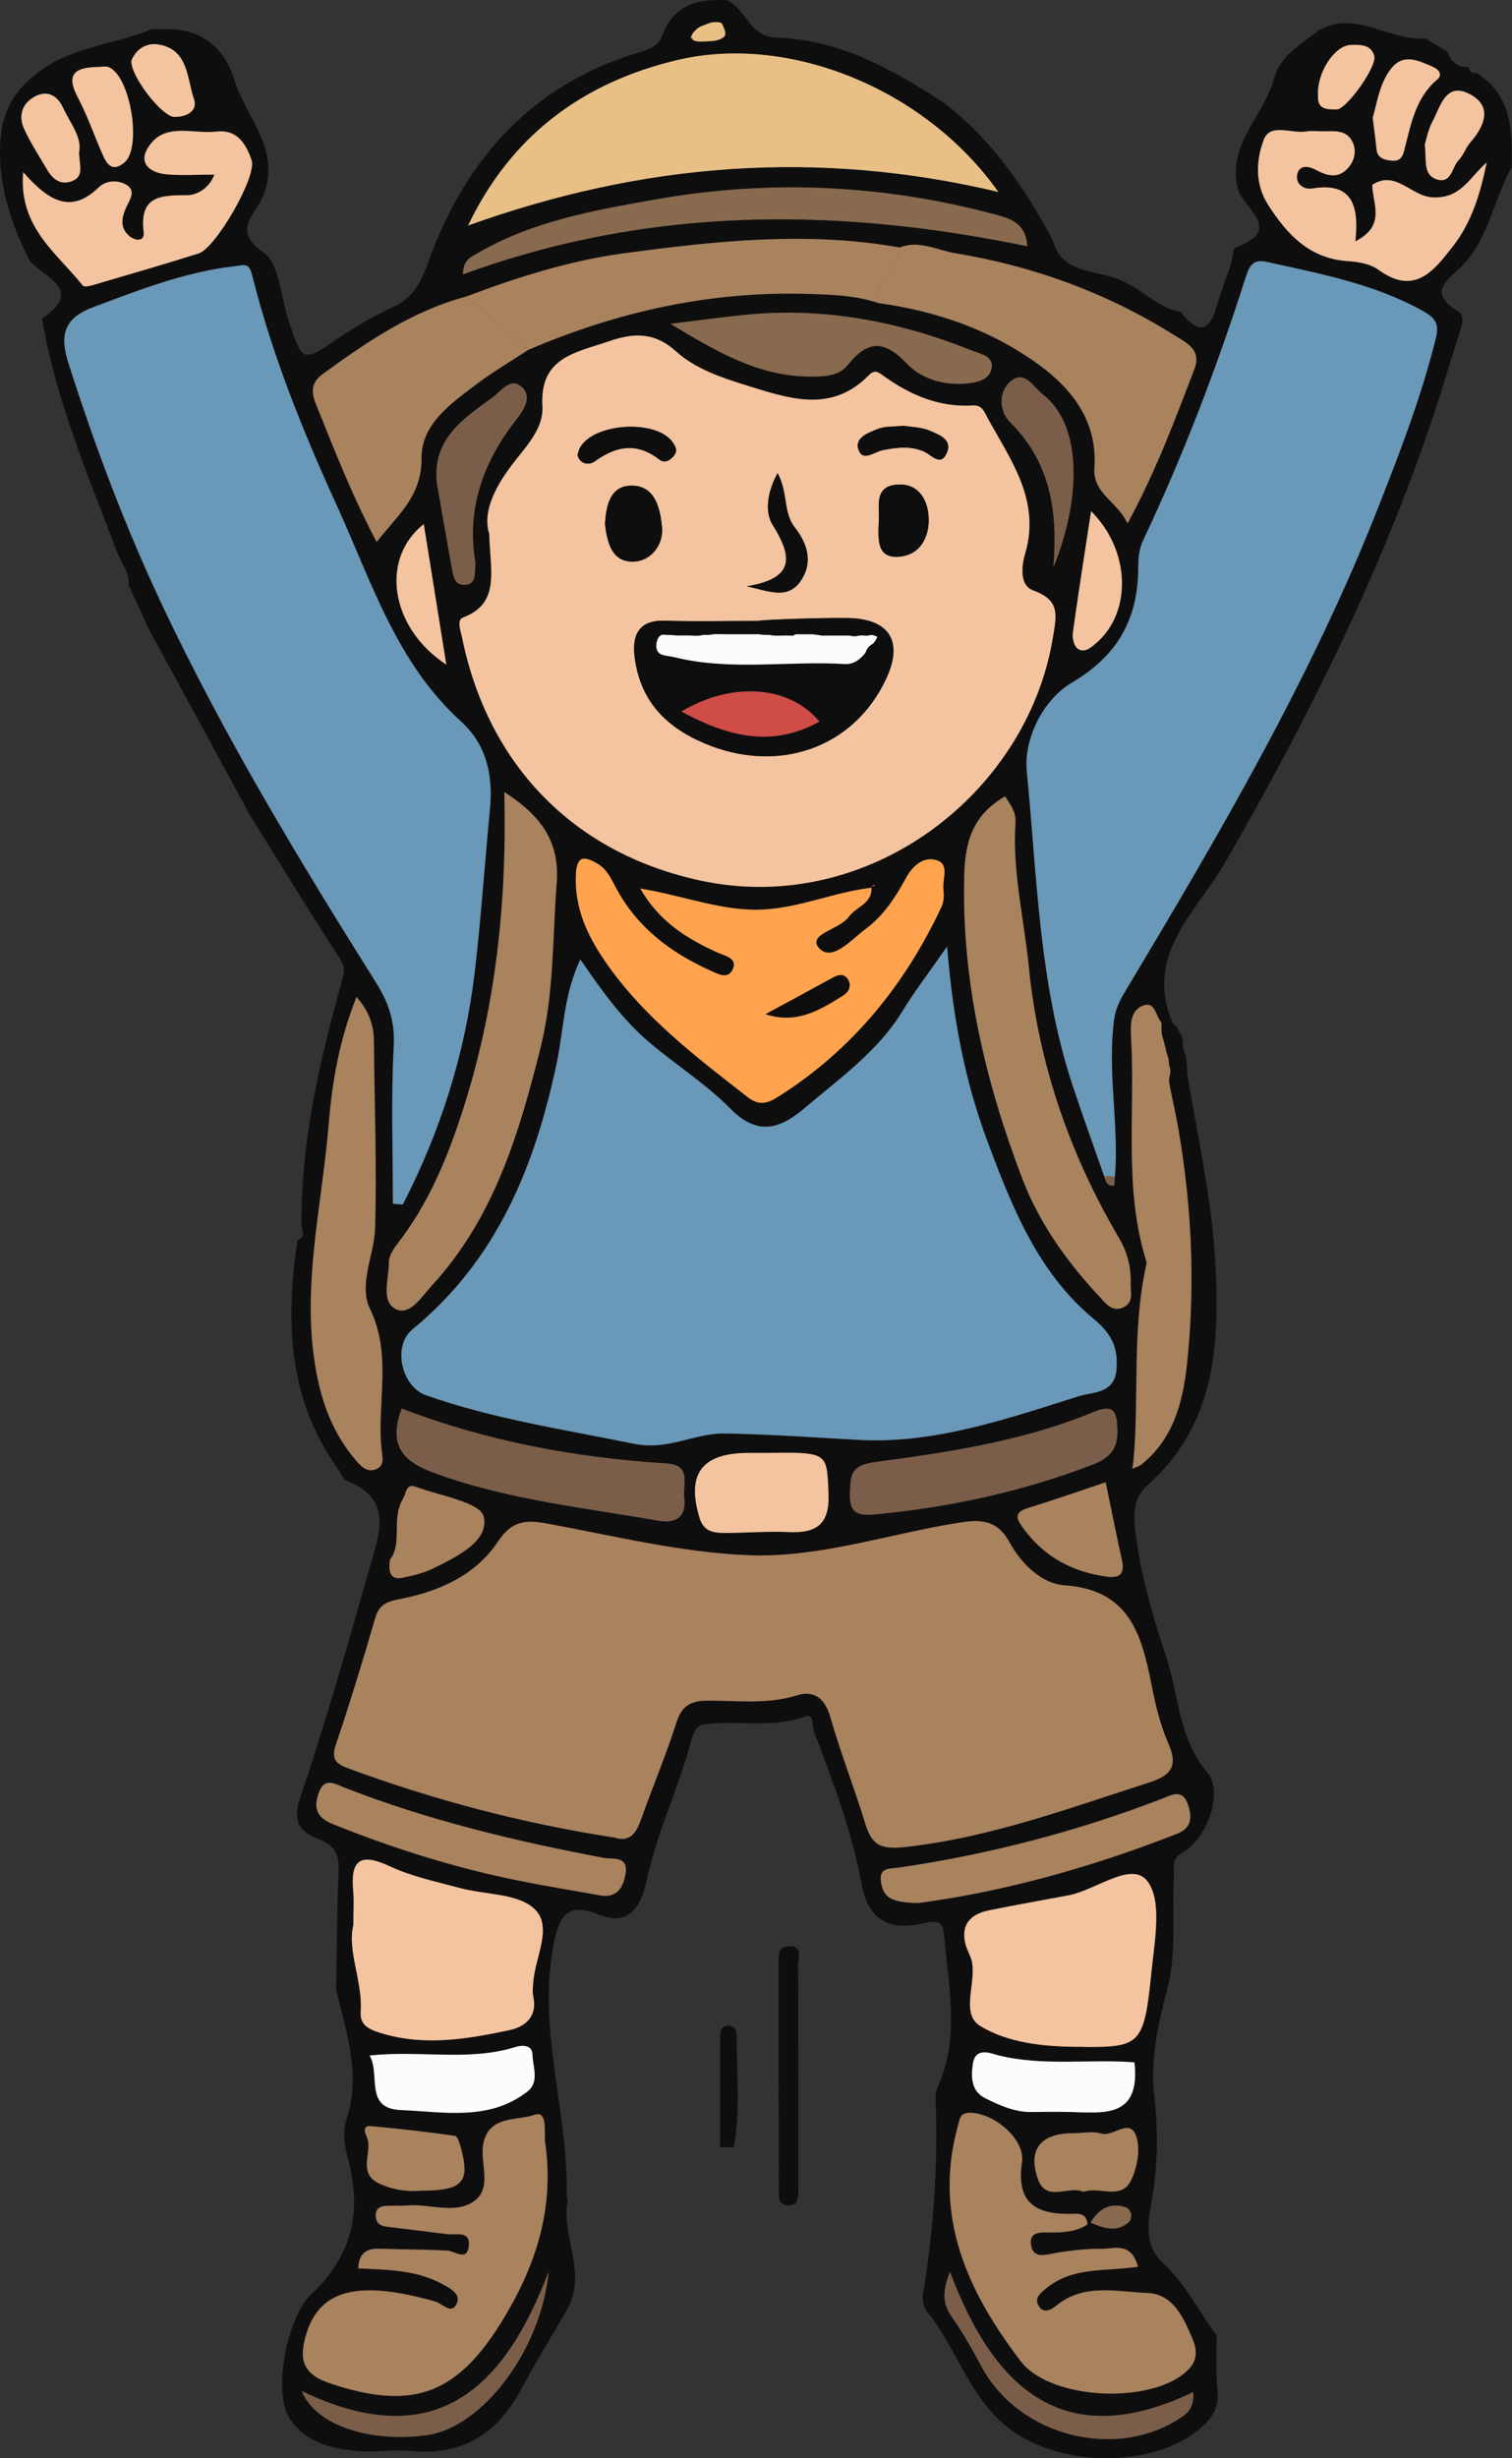 <?xml version="1.0" encoding="UTF-8"?>
<svg id="Layer_2" data-name="Layer 2" xmlns="http://www.w3.org/2000/svg" viewBox="0 0 209.97 341.25">
  <rect x="0" y="0" width="209.97" height="341.25" fill="#333333" stroke="none"/>
  <defs>
    <style>
      .cls-1 {
        fill: #e8c086;
      }

      .cls-2 {
        fill: #fcfcfc;
      }

      .cls-3 {
        fill: #ffa34e;
      }

      .cls-4 {
        fill: #f3c49f;
      }

      .cls-5 {
        fill: #6998b8;
      }

      .cls-6 {
        fill: #cf4c47;
      }

      .cls-7 {
        fill: #a9825e;
      }

      .cls-8 {
        fill: #0f0e0e;
      }

      .cls-9 {
        fill: #886a4e;
      }

      .cls-10 {
        fill: #7b5e49;
      }
    </style>
  </defs>
  <g id="Layer_1-2" data-name="Layer 1">
    <g>
      <rect class="cls-2" x="89.77" y="87.86" width="33" height="5"/>
      <path class="cls-8" d="m20.35,86.6c-.83-1.79-1.66-3.58-2.49-5.37.16-1.74-1-3.01-1.56-4.5-4.05-10.65-8.54-21.16-10.46-32.49,5.95-4.1.23-5.69-1.74-8.08C1.51,31.03-.26,25.73.03,19.87c.21-4.35,1.84-7.35,5.62-10.08,4.77-3.44,10.38-3.61,15.41-5.74.67,0,1.33,0,2,0,4.97-.06,8.07,2.5,9.49,7.08,1.68,5.39,6.84,9.94,3.78,16.51-1.06,2.29-4.08,4.43.28,7.44,2.21,1.53,2.35,6.07,3.41,9.25,2.01,6.07,1.96,6,6.86,2.69,2.42-1.63,4.97-3.13,7.62-4.35,2.73-1.25,3.86-3.2,4.87-6.03,5.14-14.4,14.38-24.91,29.5-29.41,1.29-.38,2.6-.9,3.06-2.2C93.52.6,96.96-.22,101.04.05c2.54,1.31,3.18,5.06,6.67,5.16,8.84.26,16.18,4.38,23.32,9.03,6.64,5.06,11.22,11.75,15.11,19,1.36,5.21,6.51,4.03,9.88,5.85,2.75,1.18,4.8,3.68,7.91,4.19,2.05,2.55,3.82,3.47,5-.68.57-2.01,1.36-3.96,2.01-5.95.26-.78.23-2.13.67-2.29,6.74-2.52,1.05-5.4.3-8.11-1.55-6.04,3.4-9.96,4.91-15,.78-3.47,3.75-4.98,6.19-6.96,5.22-3.07,9.91,1.48,14.95,1.05,1.02.62,2.04,1.24,3.05,1.86l.03.03c.44,1.43,1.41,2.13,2.9,2.1l-.03-.03c.15.54.38.98,1.07.78,5.04,3.11,5.02,8.12,4.95,13.15-2.49,4.37-3.14,9.66-6.7,13.48-1.89,2.03-5.34,3.74-.7,6.54.82.5.55,1.74.22,2.74-1.28,3.95-2.43,7.95-3.75,11.88-7.27,21.73-17.46,42.08-28.88,61.9-3.89,6.75-11.25,12.66-7.33,22.12.04.1-.44.41-.68.62-1.79-.26-1.19-3.69-3.34-2.91-1.98.71-1.8,2.99-1.7,4.77.55,10.22-1.03,20.6,2.07,30.65.05.16.08.34.05.49-2.03,8.99-1,18.17-1.79,27.24-.06.39-.12.78-.17,1.17.35-.14.7-.29,1.05-.43,4.6-3.52,5.96-8.74,6.53-13.98.34-3.12.54-6.26.61-9.39.1-4.19-.04-8.38-.39-12.56s-.93-8.35-1.7-12.47c-.19-1.04-.4-2.07-.62-3.1s-.53-1.99-.57-3c-.02-.61.22-1.18.19-1.78-.02-.46-.16-.88-.36-1.29-.21-.45-.34-.92-.55-1.37-.06-.13-.1-.26-.16-.38-.06-.13-.19-.26-.24-.39-.09-.22-.02-.54-.02-.78,0-.86.73-.98,1.21-1.54.25.18.39.24.6.5.15.19.37.33.53.51.17.2.25.44.38.66.23.39.46.83.52,1.29s-.05.93.15,1.37c.57,1.23.36,2.61.58,3.92,1.44,8.5,3.33,16.99,3.8,25.56.61,11.15.1,22.37-9.23,30.75-1.69,1.52-2.19,2.96-1.94,5.78.6,6.56,2.57,12.72,4.51,18.77,1.65,5.14,1.61,10.88,5.54,15.49,2.33,2.73-.08,9.28-3.41,11.11-1.7.93-1.13,2.14-1.21,3.36-.32,5.24.44,10.48-.96,15.75-1.24,4.67-2.35,9.74-1.8,14.43.52,4.46.54,8.59-.05,13.02-.44,3.35-1.89,7.52,1.25,10.41,3.18,2.93,4.98,6.73,7.48,10.08.03,2.5-.13,5.01.13,7.48.31,2.92-1.25,4.68-3.31,6.14-6.68,4.75-18.16,4.47-24.97-.21-6.08-4.19-7.73-11.45-12.12-16.79-.45-.55-.62-1.57-.5-2.3,1.35-8.27,2-16.59,1.81-24.97-.03-1.32-.24-2.8.27-3.93,3.07-6.87,1.44-13.88.87-20.86-.18-2.21-.95-2.2-3.16-1.71-4.19.93-7.35-.23-8.32-5.52-1.33-7.25-3.97-14.21-6.6-21.12-.32-.83.05-2.6-1.26-2.13-4.68,1.7-9.5.45-14.18,1.13-.99.14-1.36,1.21-1.63,2.24-1.72,6.52-4.7,12.62-6.15,19.26-.65,2.96-2.04,6.79-6.7,4.87-4.53-1.87-5.55.44-6.29,4.35-2.21,11.79,2.15,23.16,1.85,34.8,0,.16.17.33.14.47-.93,5.09,2.83,10.22-.12,15.29-2.13,3.67-4.36,7.29-6.35,11.03-3.3,6.19-8.19,9.23-15.33,8.53-2.3-.23-4.66.17-6.98.03-3.86-.23-7.72-1.23-9.85-4.58-2.36-3.71-.33-14.08,3.05-17.23,5.63-5.26,7.06-11.46,5.07-18.76-.47-1.71-.77-3.78-.24-5.38,2.13-6.31,0-12.16-1.4-18.13.1-5.48.1-10.97.34-16.45.1-2.25-.45-3.55-2.71-4.42-2.41-.92-3.8-2.23-2.66-5.63,3.57-10.64,6.67-21.45,9.74-32.26,1.26-4.45,3.29-9.41-3.28-11.88-.5-.19-.73-1.04-1.12-1.57-7.03-9.71-7.36-20.61-5.67-31.87,1.04-.32.78-1.05.56-1.77-.16-11.6,2.46-22.77,5.5-33.84.37-1.35.7-2.13-.19-3.49-4.26-6.51-8.3-13.17-12.42-19.78-4.83-8.87-9.65-17.75-14.48-26.62Zm91.86-45.79c3.29.1,6.58.2,9.75,1.26,8.13,1.12,15.72,3.75,22.37,8.61,4.74,3.47,8.07,7.99,7.65,14.21-.25,3.73,3.21,4.67,4.59,7.79,3.94-7.22,6.58-14.36,9.3-21.46,1.02-2.67-1.08-3.61-2.68-4.61-9.37-5.9-19.6-9.65-30.48-11.44-2.52-.41-5.04-1.88-7.75-.81-12.9-2.31-25.76-.9-38.53.83-7.41,1.01-14.62,3.3-21.66,5.96-7.5,2-13.77,6.26-19.93,10.74-1.65,1.2-1.69,2.47-.95,4.28,2.54,6.29,4.98,12.61,8.4,19.06,2.87-3.7,6.27-6.28,6.23-11.67-.04-4.75,4.21-7.65,7.81-10.36,2.24-1.68,4.66-3.1,7.01-4.63,12.41-5.32,25.31-8.19,38.87-7.78Zm-6.19,85.46c-5.71.31-10.95-1.91-17.12-2.91,2.68,4.65,6.5,6.95,10.67,8.86,1,.46,2.72.74,2.25,2.14-.6,1.78-2.2.83-3.31.33-5.41-2.46-10-5.91-12.9-11.27-.71-1.31-1.28-2.71-2.66-3.52-1.93-1.14-2.89-1.07-3,1.63-.17,4.61,1.65,8.43,4.13,12.03,5.28,7.65,12.58,13.19,19.81,18.81,1.77,1.37,3.07.59,4.49-.32,10.09-6.46,17.3-15.4,22.35-26.16.33-.71.35-1.65.26-2.45-.17-1.37.85-3.39-.84-3.98-1.93-.66-3.44.77-4.38,2.48-1.45,2.66-3.11,5.2-5.53,6.99-2,1.48-4.78,4.76-6.57,2.63-1.58-1.88,2.93-2.52,4.2-4.3.99-1.39,3.28-1.79,3.12-4.08.18-.1.36-.19.54-.29-.1-.01-.23-.06-.28-.02-.1.09-.15.24-.22.36-5.09.58-9.84,2.75-15.02,3.03Zm48.67,15.34c.24-1.81.97-3.02,1.74-4.3,12.98-21.64,25.72-43.4,34.99-66.97,3.01-7.66,5.97-15.33,7.95-23.36.53-2.16-.19-2.9-1.86-3.83-6.77-3.77-14.27-5.14-21.69-6.8-2.07-.46-2.46.95-2.95,2.48-3.96,12.36-8.59,24.46-14.14,36.19-.61,1.28-.67,2.52-.68,3.86-.04,7.04-2.83,12.14-9.2,15.89-4.15,2.45-6.7,7.97-6.28,12.26,1.44,14.6,1.68,29.45,6.34,43.59,1.4,4.24,2.93,8.43,4.4,12.64.19.72.42,1.44,1.35,1.35.09,0,.1-.8.15-1.23.59-7.25-1.08-14.47-.12-21.77Zm-29.34-1.27c-3.43,5.64-8.72,9.35-13.6,13.5-3.44,2.92-6.55,3.94-10.34.09-3.36-3.41-7.5-6.03-11.18-9.14-3.71-3.13-6.55-7.04-9.64-11.57-2.32,4.82-2.31,9.75-3.28,14.35-3.03,14.39-8.3,27.37-20.05,37.01-2.79,2.29-1.54,7.93,1.9,9.14,9.37,3.3,19.15,4.75,28.84,6.73,4.82.98,8.36-1.48,12.57-1.42,6.27.09,12.53.56,18.77.89,10.47.56,20.53-2.94,30.47-6.07,1.91-.6,4.89-.32,5.21-3.6.29-3-.58-5-3.13-7.11-7.8-6.45-11.41-15.64-14.83-24.82-3.1-8.32-4.74-17-5.55-26.9-2.48,3.58-4.47,6.16-6.16,8.92Zm-61.07-54.59c-.9.34-.31,1.86-.12,2.79,3.62,17.72,15.58,30.02,33.26,33.75,23.09,4.88,45.11-11.95,48.76-33.63.58-3.45,1.03-5.3-2.75-6.7-1.86-.69-1.59-3.35-1.1-5,2.33-7.85-2.39-13.55-5.63-19.74-.36-.7-.91-.96-1.58-.92-4.69.3-8.7-1.42-12.4-4.08-.66-.47-1.19-1.01-2.06-.13-5.24,5.33-11.06,3.27-16.99,1.43-3.54-1.09-7.1-2.3-9.78-4.71-3.06-2.75-5.9-2.61-9.4-1.4-4.57,1.58-9.59,2.19-9.17,9.02.17,2.8-1.91,5.19-3.63,7.33-2.85,3.53-4.76,7.22-3.77,10.35.16,5.38,1.53,9.65-3.65,11.63Zm24.68,166.98c1.63-4.54,3.49-9,4.97-13.59.75-2.34,1.97-3.01,4.33-3.02,4.12-.03,8.27.55,12.36-.73,2.46-.76,3.93.41,4.69,3.04,1.42,4.95,3.31,9.77,4.82,14.69.91,2.97,2.03,3.71,5.6,3.31,11.79-1.3,22.73-5.39,33.86-8.96,2.96-.95,4.05-2.22,2.66-5.38-1.13-2.56-1.8-5.37-2.34-8.13-1.38-6.96-3.04-13.23-12.07-13.85-3.23-.22-6.03-3-7.66-5.98-1.72-3.14-3.99-3.19-7.05-2.71-9.74,1.55-19.36,4.9-29.18,4.51-9.42-.37-18.78-2.71-28.12-4.42-2.92-.53-4.81-.29-6.65,2.48-3.1,4.65-8.01,6.89-13.38,7.97-1.73.35-3.09.58-3.68,2.62-1.71,5.91-3.51,11.79-5.48,17.62-.66,1.95-.08,2.66,1.65,3.29,12.04,4.45,24.39,7.7,37.25,9.67,1.96.53,2.82-.7,3.45-2.46Zm-23.05-117.75c.89-7.53,1.39-15.11,2.12-22.66.45-4.67-.46-8.92-4.03-12.16-9-8.16-12.44-19.49-17.26-30.02-4.7-10.29-8.94-20.79-11.7-31.79-.48-1.93-.96-1.56-2.56-1.37-6.87.81-13.16,3.28-19.55,5.68-4.31,1.61-4.6,4.13-3.39,7.91,3.68,11.52,7.93,22.81,13.12,33.75,8.57,18.1,18.92,35.17,29.54,52.09,1.75,2.78,2.65,5.36,2.47,8.77-.39,7.3-.12,14.63-.12,21.95.46.03.92.07,1.38.1,5.23-10.15,8.65-20.9,9.99-32.26ZM138.64,26.65c-10.12-14.31-29.04-21.97-44.51-18.33-13.36,3.14-23.24,10.66-29.13,22.99,24.14-8.68,48.4-10.65,73.64-4.66ZM61.4,317.08c1.17.63,2.75,1.45,1.96,2.87-.76,1.37-1.94-.16-2.97-.45-9.56-2.67-15.78-2.26-17.84,4.48-1.07,3.48-.57,5.6,3.19,6.87,11.93,4.03,18.04,1.37,24.43-9.36,4.52-7.59,6.77-15.33,5.54-24.02-.2-1.43.42-4.52-1.5-3.86-2.39.83-6.23.05-7.07,3.89-.61,2.79,1.48,6.44-1.6,8.29-2.57,1.54-5.87.18-8.84.39-.99.07-2,.02-2.99.06-.93.03-1.59.36-1.52,1.46.06,1.04.72,1.35,1.63,1.45,2.78.33,5.55.67,8.33,1.02,1.2.15,3.15-.51,2.96,1.55-.21,2.34-1.88.79-3.03.73-3.15-.16-6.31-.17-9.47-.26-1.8-.05-2.79.73-2.85,2.72,3.98.19,8,.2,11.64,2.16Zm91.55-4.88c-1.98-.03-3.98.22-5.95.51-1.47.22-3.42,1.04-3.8-.9-.45-2.29,1.8-1.83,3.17-1.87,1.68-.05,3.28-.18,4.65-1.15-.15-1.69-1.4-1.44-2.23-1.43-4.93.08-7.71-1.49-6.87-7.2.47-3.17-3.92-6.85-7.22-6.84-1.4,0-1.39.8-1.68,1.83-3.47,12.6,1.38,23.02,8.72,32.65,4.25,5.57,18.78,6.03,23.39,1.05,1.24-1.33,1.06-2.77.46-4.17-1.25-2.95-2.68-6.22-6.3-6.35-4.19-.15-8.69-1.38-12.53,1.71-.74.6-1.85,1.27-2.55.04-.63-1.1.38-1.81,1.14-2.44,3.63-2.98,8.18-2.27,12.65-2.95-.93-3.51-3.3-2.47-5.08-2.49Zm-19.06-190.13c-.28,14.49,2.98,28.2,8.08,41.57,2.38,6.23,6.24,11.61,10.79,16.47.82.88,1.79,2.19,3.37,1.33,1.3-.71.87-2.03.89-3.14.04-2.29-.35-4.24-1.65-6.46-6.81-11.6-11.16-24.08-12.5-37.6-.66-6.68-2.31-13.26-1.85-20.05.1-1.4-.67-2.45-1.45-3.62-4.76,2.77-5.6,6.64-5.69,11.51Zm-69.57,31.92c-2.14,6.67-4.76,13.07-9.1,18.65-.59.76-1.23,1.76-1.22,2.63.04,2.24-1.16,5.37.94,6.46,1.98,1.03,3.62-1.72,5.01-3.23,8.65-9.38,12.13-21.1,15.13-33.11,1.87-7.49,1.63-15.1,2.22-22.68.45-5.77-2-9.32-7.26-12.74.37,15.54-1.23,29.97-5.72,44Zm-14.23,125.34c-.12,1.76,1.05,2.38,2.73,2.9,6.06,1.89,12.03.86,17.95-.39,2.09-.44,3.89-1.85,3.29-4.63-.14-.63-.06-1.33-.01-1.99.25-3.51,2.81-7.84.1-10.27-2.36-2.12-6.78-1.89-10.26-2.83-3.3-.89-6.73-1.6-9.8-3.04-4.13-1.93-5.44-.78-5.04,3.47.12,1.32.02,2.66.02,4.7-.88,3.65,1.31,7.76,1.02,12.08Zm109.83-5.65c.43-4.26,1.52-9.91-.62-12.57-2.22-2.77-7.14,1.33-10.96,2.03-3.66.68-7.33,1.33-10.98,2.07-2.62.54-4.02,2.02-3.23,4.85.22.78.69,1.5.85,2.28.61,3.01-1.6,7.23,1.13,8.91,3.83,2.35,8.69,2.87,13.35,2.91.33,0,.67,0,1,0,7.91.05,8.43-.3,9.45-10.5Zm-114.27-117.64c-.93,11.47-3.9,22.86-1.71,34.52.85,4.53,2.44,8.61,5.43,12.11.77.9,1.63,1.86,2.94,1.26,1.15-.52.78-1.77.68-2.64-.7-6.49,1.52-13.1-1.61-19.58-1.64-3.4.6-7.47.71-11.22.24-8.64-.09-17.29-.17-25.93-.02-2.25-.67-4.2-2.41-6.14-2.36,5.86-3.39,11.78-3.86,17.62ZM11.5,39.65c.28.35,1.79-.18,2.69-.45,4.48-1.31,8.96-2.62,13.41-4.02,2.35-.74,8.12-10.71,7.34-12.94-.76-2.21-1.96-4.32-4.91-3.97-3.31.38-7.34-1.43-9.56,2.36-1.27,2.17.57,3.39,2.62,3.57,2.14.2,4.3.04,6.68.04-.72,1.94-2.47,2.86-3.77,2.86-3.69,0-6.66.07-6.05,5.13.17,1.41-1.25,1.22-2.09.46-1.15-1.05-.98-2.37-.44-3.67.49-1.17,1.67-2.56,0-3.44-1.07-.56-2.63-.61-3.74.46-3.93,3.8-7.03,1.74-10.47-2.15-.66,7.67,4.71,11.24,8.28,15.75Zm187.34-12.26c-2.93-.21-5.06-3.83-8.27-1.73,0,2.57,2,5.63-2.35,7.84.52-4.92-.4-8.27-6.01-7.33-1.19.2-2.45-.7-2.02-2.14.34-1.14,1.58-.97,2.49-.47,1.55.84,3.1,1.3,4.47-.18.97-1.04,1.28-2.45.65-3.71-.92-1.84-2.81-1.39-4.42-1.45-.66-.02-1.34-.07-1.99.03-2.03.34-5.02-1.22-5.9,1.16-1.04,2.81-1.28,6.07.62,9.04,2.67,4.17,5.78,7.48,11.14,7.81,1.43.09,3.07.39,4.18,1.2,5.03,3.66,7.71.1,10.33-3.26,2.62-3.35,3.83-7.38,4.7-11.67-2.41,2.1-3.63,5.13-7.63,4.85Zm-60.61,2.39c-15.6-4.17-31.28-4.92-47.27-2.09-8.54,1.52-16.94,2.99-24.56,7.41-1.03.6-2.1.96-2.11,2.98,25.76-9.45,51.92-9.38,78.35-3.9-.18-3.18-2.3-3.83-4.42-4.4ZM60.02,204.38c10.18,3.8,20.87,4.89,31.42,6.74,2.31.41,3.96-.45,3.58-3.23-.25-1.88,1.12-4.5-2.55-4.73-12.58-.78-24.87-3.08-36.69-7.61-1.73,4.69-.29,7.15,4.24,8.84Zm91.77-1.07c2.3-.89,3.44-2.13,3.38-4.75-.06-2.59-.45-3.71-3.36-2.51-9.71,4.02-20.04,5.56-30.34,6.94-3.45.46-3.36,1.94-3.44,4.43-.11,3.18,1.8,2.97,3.9,2.78,10.24-1,20.22-3.17,29.86-6.89ZM112.01,52.27c2.05.05,4.4.04,5.63-1.5,2.9-3.63,5.18-3.59,8.37-.23,1.89,1.98,4.82,2.92,7.82,2.73,1.55-.1,3.34-.39,3.81-1.86.62-1.98-1.56-2.3-2.76-2.78-10.02-4-20.39-5.99-31.22-4.94-3.07.3-6.12.73-10.56,1.27,6.69,4.04,12.2,7.15,18.91,7.32Zm-25.13,207.84c.41-2.51-1.8-1.95-3.03-2.18-12.27-2.32-24.38-5.21-36.04-9.77-1.38-.54-2.77-1.48-3.56.81-.73,2.12-.2,3.39,1.97,4.26,8.49,3.42,17.18,6.15,26.17,7.93,3.58.71,7.18,1.3,10.78,1.94,2.47.51,3.39-1.03,3.71-3Zm76.63-5.56c2.07-.81,2.04-2.43,1.44-4.11-.79-2.19-2.31-1.21-3.67-.69-11.8,4.52-23.95,7.7-36.45,9.52-1.23.18-2.84-.1-2.46,2.1.35,2.04,1.38,2.76,5.22,2.81,11.87-1.58,24.06-4.96,35.92-9.63Zm-59.86-52.84c-6.26.1-8.32,3.02-6.49,9.03.57,1.89,1.95,2.08,3.47,2.08,2.98,0,5.98-.26,8.95-.12,3.95.18,5.68-1.21,5.48-5.45-.25-5.65.01-5.66-8.93-5.54-.83,0-1.66-.01-2.49,0Zm-47.98,91.23c6,.24,12.26,1.57,17.59-2.58,1.7-1.32.73-3.43.69-5.16-.03-1.4-1.6-1.25-2.34-1.02-6.51,2.04-13.21.42-20.26,1.19,1.53,2.59-.79,7.36,4.33,7.56Zm82.93-7.62c-1.02-.26-3.15-1.22-3.5,1.25-.26,1.85-.2,3.76,1.73,4.72,2.02,1,4.11,1.95,6.47,1.91,1.82-.03,3.63-.04,5.45,0,4.63.12,9.64.83,8.8-6.9-6.22-.5-12.64.59-18.95-.99ZM62.83,79.28c.18.99.49,2.03,1.81,1.91,1.36-.13,1.28-1.26,1.35-2.24.02-.33.07-.67.01-.99-1.22-7.49,1.17-13.93,5.73-19.74,1.08-1.37,2.15-3.14.82-4.43-1.6-1.55-2.93.5-4.16,1.4-4.06,2.94-8.38,5.76-7.71,11.92.71,4.06,1.41,8.13,2.15,12.18Zm79.92,130.08c-2.17.67-1.44,1.71-.58,2.88,2.9,3.95,6.86,6.04,11.66,6.66,1.86.24,2.35-.63,1.97-2.34-.77-3.52-1.48-7.06-2.25-10.77-3.61,1.2-7.18,2.46-10.8,3.57Zm-10.47,112.45c1.51,2.16,2.81,4.48,4.06,6.81,5.16,9.59,18.58,13.05,27.6,7.05.96-.64,1.92-1.35,1.76-3.57-17.34,8.32-27.39.35-33.78-16.7-1.3,3.23-.78,4.77.36,6.4Zm-72.95,16.26c7.57-1.07,15.79-11.62,16.87-22.73-6.13,16.23-15.73,25.51-34.29,16.63,1.98,4.89,9.77,7.18,17.42,6.1Zm-3.36-119.03c1.44-.31,2.92-.65,4.22-1.3,3.25-1.62,7.76-3.75,6.99-7.16-.45-2.01-6.08-2.91-9.44-4.16-1.34-.5-1.28.82-1.76,1.64-1.67,2.84-.06,6.3-1.8,8.44-.35,2.11.3,2.86,1.79,2.54ZM144.87,54.8c-1.28-1.01-2.57-3.41-4.39-1.97-1.83,1.45-1.83,4.17-.17,5.82,5.68,5.66,6.6,12.59,5.97,20.11,3.7-9.01,4.23-19.51-1.41-23.96Zm12.22,247.83c.8-1.71,1.25-4.03.77-5.78-.83-3.07-3.24-.12-4.94-.65-1.2-.37-2.62-.05-3.94-.04-4.44,0-6.31,2.22-4.85,6.37,1.17,3.32,4.31.79,6.33,1.77,2.23-.83,5.24,1.27,6.62-1.66Zm-93.1-4.47c-.16-.6-.47-1.6-.82-1.65-3.92-.55-7.85-1.01-11.79-1.35-.89-.08-.83.72-.5,1.39,1.03,2.07-1.44,5.08,1.79,6.59,2.01.94,4.11,1.14,5.86.98,5.74-.02,6.75-1.2,5.45-5.96Zm85-210.35c-.1.72.13,1.83.63,2.21.96.72,1.92-.16,2.63-.77,4.94-4.26,4.77-12.82-.74-18.3-.91,5.98-1.78,11.42-2.53,16.86Zm-90.14-15.06c-6.13,4.83-4.64,14.43,3.13,19.51-1.06-6.62-2.09-13.02-3.13-19.51ZM10.77,13.47c1.29,2.44,2.21,5.08,3.31,7.62.61,1.41,1.28,2.99,3.15,1.51,2.54-2.03.86-12.13-2.16-13.28-.43-.17-.99-.02-1.48-.02-2.89.05-4.6.79-2.81,4.17Zm180.38,7.2c.12,1.32,1.1,1.53,2.09,1.63.86.09,1.43-.18,1.71-1.24.96-3.59,1.52-7.37,4.63-10.02.76-.64.32-1.37-.68-1.8-2.03-.87-4.09-1.89-5.79.38-1.59,2.11-1.89,4.78-2.49,6.75.21,1.74.4,3.02.52,4.3ZM8.74,14.93c-.8-1.73-2.24-2.49-4.03-1.46-1.65.95-2.14,2.61-1.42,4.28.85,1.95,2.05,3.74,3.12,5.59.79,1.38,1.84,2.46,3.58,1.81,1.7-.64,1.06-2.15.99-3.91.48-2.17-1.23-4.14-2.23-6.31Zm190.86,9.99c1.99.59,2.03-1.72,2.97-2.68.66-.68.96-1.7,1.58-2.41,2.14-2.44,3.18-5.25-.28-6.88-3.15-1.49-3.88,1.96-4.96,3.98-.6,1.13-.83,2.47-1.05,3.16.26,2.18-.29,4.23,1.73,4.83ZM24.19,16.23c1.77.03,3.32-.85,2.74-2.51-1-2.84-.73-6.83-4.9-7.54-1.7-.29-3.15.63-3.79,2.26-.11,2.16,4.28,7.75,5.95,7.78Zm161.46-1.03c1.34-.01,5.63-5.98,5.2-7.44-.47-1.59-1.92-1.55-3.26-1.51-2.25.06-4.74,3.86-4.55,7.02-.15,1.93,1.22,1.95,2.6,1.93Zm-28.88,293.27c.56-.53.37-1.79-.52-2.05-1.86-.56-3.48-.04-4.8,2.15,2.1.94,3.85,1.29,5.33-.1Z"/>
      <path class="cls-8" d="m110.85,287.69c0-5,.04-10-.03-14.99-.01-.95.79-2.56-1.3-2.5-1.44.04-1.4,1.12-1.4,2.12,0,10.5,0,20.99.02,31.49,0,.95-.13,2.28,1.18,2.36,1.69.11,1.56-1.35,1.56-2.49.01-5.33,0-10.66,0-15.99h-.04Z"/>
      <path class="cls-8" d="m101.9,298.12c.96-5.12.37-10.34.41-15.52,0-.61-.2-1.34-1.07-1.37-.82-.04-1.23.49-1.23,1.21-.03,5.22-.01,10.44-.01,15.66.64,0,1.27.02,1.91.02Z"/>
      <path class="cls-7" d="m158.29,203.48c4.6-3.52,5.96-8.74,6.53-13.98.29-2.64.48-5.29.57-7.95.15-4.19.07-8.39-.24-12.57s-.83-8.36-1.55-12.49c-.36-2.07-.88-4.12-1.23-6.19-.11-.63.22-1.16.16-1.77-.02-.21-.09-.39-.15-.58-.07-.22-.04-.4-.07-.62-.06-.49-.3-.95-.38-1.43-.04-.25-.08-.46-.16-.71-.1-.3-.11-.6-.23-.91-.14-.37-.21-.76-.24-1.15-.03-.36.04-.77-.04-1.12-.06-.24-.25-.42-.36-.64-.49-.91-.74-2.27-2.11-1.78-1.98.71-1.8,2.99-1.7,4.77.55,10.22-1.03,20.6,2.07,30.65.05.16.08.34.05.49-2.03,8.99-1,18.17-1.79,27.24.29.25.58.49.88.74Z"/>
      <path class="cls-4" d="m71.7,63.75c1.72-2.14,3.8-4.53,3.63-7.33-.42-6.83,4.6-7.45,9.17-9.02,3.51-1.21,6.34-1.35,9.4,1.4,2.68,2.41,6.24,3.61,9.78,4.71,5.93,1.83,11.75,3.9,16.99-1.43.86-.88,1.4-.34,2.06.13,3.71,2.65,7.72,4.37,12.4,4.08.67-.04,1.21.22,1.58.92,3.24,6.18,7.96,11.89,5.63,19.74-.49,1.65-.75,4.32,1.1,5,3.77,1.4,3.33,3.25,2.75,6.7-3.64,21.68-25.67,38.51-48.76,33.63-17.68-3.74-29.64-16.03-33.26-33.75-.19-.94-.78-2.45.12-2.79,5.18-1.99,3.81-6.25,3.65-11.63-.99-3.13.92-6.82,3.77-10.35Zm20.67,22.42c-3.79-.13-4.62,2.13-4.23,5.11.77,5.88,4.17,9.57,9.66,11.9,10.19,4.33,20.76.74,25.28-9,2.39-5.16.42-8.29-5.35-8.38-4.15-.06-12.45.26-12.45.4-4.3,0-8.61.11-12.91-.03Zm-4.33-8.2c2.35-.1,4.13-2.32,3.89-4.79-.24-2.49-.89-5.68-4.09-5.76-3.09-.08-3.68,2.71-3.82,5.37.3,2.54.95,5.31,4.02,5.18Zm36.88-.69c2.85-.25,4.11-2.68,4.05-5.26-.05-2.34-1.18-4.73-3.93-4.75-3.89-.02-2.82,3.2-2.99,4.93-.11,2.77-.32,5.36,2.87,5.08Zm-13.65,3.26c1.69-2.59.8-5.17-.91-7.34-1.62-2.06-.89-4.76-2.37-7.51-1.48,2.68-1.78,5.43-.69,7.17,2.88,4.59,2.97,7.47-3.61,8.54,2.97.61,5.73,1.99,7.58-.85Zm-28.74-16.44c3.01-2.19,5.9-2.75,9.03-.3.76.59,1.58.09,2.1-.63.45-.62.17-1.18-.24-1.77-2.28-3.25-11.07-2.7-12.91.83-.15.28-.2.61-.31.95.35,1.37,1.71,1.35,2.32.91Zm39.36-4.54c-1.29.52-3.3,1.2-2.64,2.94.62,1.61,2.15.23,3.34,0,1.9-.38,3.88-.65,5.76.21,1.07.49,2.33,2.14,3.16.12.77-1.86-1.17-2.5-2.41-3.04-1.15-.5-2.52-.49-3.61-.68-1.36.15-2.58.04-3.6.45Z"/>
      <path class="cls-7" d="m85.52,255.17c1.96.53,2.82-.7,3.45-2.46,1.63-4.54,3.49-9,4.97-13.59.75-2.34,1.97-3.01,4.33-3.02,4.12-.03,8.27.55,12.36-.73,2.46-.76,3.93.41,4.69,3.04,1.42,4.95,3.31,9.77,4.82,14.69.91,2.97,2.03,3.71,5.6,3.31,11.79-1.3,22.73-5.39,33.86-8.96,2.96-.95,4.05-2.22,2.66-5.38-1.13-2.56-1.8-5.37-2.34-8.13-1.38-6.96-3.04-13.23-12.07-13.85-3.23-.22-6.03-3-7.66-5.98-1.72-3.14-3.99-3.19-7.05-2.71-9.74,1.55-19.36,4.9-29.18,4.51-9.42-.37-18.78-2.71-28.12-4.42-2.92-.53-4.81-.29-6.65,2.48-3.1,4.65-8.01,6.89-13.38,7.97-1.73.35-3.09.58-3.68,2.62-1.71,5.91-3.51,11.79-5.48,17.62-.66,1.95-.08,2.66,1.65,3.29,12.04,4.45,24.39,7.7,37.25,9.67Z"/>
      <path class="cls-1" d="m65,31.31c24.14-8.68,48.4-10.65,73.64-4.66-10.12-14.31-29.04-21.97-44.51-18.33-13.36,3.14-23.24,10.66-29.13,22.99Z"/>
      <path class="cls-7" d="m49.76,314.92c3.98.19,8,.2,11.64,2.16,1.17.63,2.75,1.45,1.96,2.87-.76,1.37-1.94-.16-2.97-.45-9.56-2.67-15.78-2.26-17.84,4.48-1.07,3.48-.57,5.6,3.19,6.87,11.93,4.03,18.04,1.37,24.43-9.36,4.52-7.59,6.77-15.33,5.54-24.02-.2-1.43.42-4.52-1.5-3.86-2.39.83-6.23.05-7.07,3.89-.61,2.79,1.48,6.44-1.6,8.29-2.57,1.54-5.87.18-8.84.39-.99.07-2,.02-2.99.06-.93.03-1.59.36-1.52,1.46.06,1.04.72,1.35,1.63,1.45,2.78.33,5.55.67,8.33,1.02,1.2.15,3.15-.51,2.96,1.55-.21,2.34-1.88.79-3.03.73-3.15-.16-6.31-.17-9.47-.26-1.8-.05-2.79.73-2.85,2.72Z"/>
      <path class="cls-7" d="m158.03,314.69c-.93-3.51-3.3-2.47-5.08-2.49-1.98-.03-3.98.22-5.95.51-1.47.22-3.42,1.04-3.8-.9-.45-2.29,1.8-1.83,3.17-1.87,1.68-.05,3.28-.18,4.65-1.15-.15-1.69-1.4-1.44-2.23-1.43-4.93.08-7.71-1.49-6.87-7.2.47-3.17-3.92-6.85-7.22-6.84-1.4,0-1.39.8-1.68,1.83-3.47,12.6,1.38,23.02,8.72,32.65,4.25,5.57,18.78,6.03,23.39,1.05,1.24-1.33,1.06-2.77.46-4.17-1.25-2.95-2.68-6.22-6.3-6.35-4.19-.15-8.69-1.38-12.53,1.71-.74.6-1.85,1.27-2.55.04-.63-1.1.38-1.81,1.14-2.44,3.63-2.98,8.18-2.27,12.65-2.95Z"/>
      <path class="cls-7" d="m121.96,42.07c8.13,1.12,15.72,3.75,22.37,8.61,4.74,3.47,8.07,7.99,7.65,14.21-.25,3.73,3.21,4.67,4.59,7.79,3.94-7.22,6.58-14.36,9.3-21.46,1.02-2.67-1.08-3.61-2.68-4.61-9.37-5.9-19.6-9.65-30.48-11.44-2.52-.41-5.04-1.88-7.75-.81.19,3.03-3.81,4.43-3.01,7.7Z"/>
      <path class="cls-7" d="m139.58,110.55c-4.76,2.77-5.6,6.64-5.69,11.51-.28,14.49,2.98,28.2,8.08,41.57,2.38,6.23,6.24,11.61,10.79,16.47.82.88,1.79,2.19,3.37,1.33,1.3-.71.87-2.03.89-3.14.04-2.29-.35-4.24-1.65-6.46-6.81-11.6-11.16-24.08-12.5-37.6-.66-6.68-2.31-13.26-1.85-20.05.1-1.4-.67-2.45-1.45-3.62Z"/>
      <path class="cls-7" d="m70.04,109.98c.37,15.54-1.23,29.97-5.72,44-2.14,6.67-4.76,13.07-9.1,18.65-.59.76-1.23,1.76-1.22,2.63.04,2.24-1.16,5.37.94,6.46,1.98,1.03,3.62-1.72,5.01-3.23,8.65-9.38,12.13-21.1,15.13-33.11,1.87-7.49,1.63-15.1,2.22-22.68.45-5.77-2-9.32-7.26-12.74Z"/>
      <path class="cls-4" d="m49.07,267.25c-.88,3.65,1.31,7.76,1.02,12.08-.12,1.76,1.05,2.38,2.73,2.9,6.06,1.89,12.03.86,17.95-.39,2.09-.44,3.89-1.85,3.29-4.63-.14-.63-.06-1.33-.01-1.99.25-3.51,2.81-7.84.1-10.27-2.36-2.12-6.78-1.89-10.26-2.83-3.3-.89-6.73-1.6-9.8-3.04-4.13-1.93-5.44-.78-5.04,3.47.12,1.32.02,2.66.02,4.7Z"/>
      <path class="cls-4" d="m150.46,284.18c7.91.04,8.43-.31,9.45-10.5.43-4.26,1.52-9.91-.62-12.57-2.22-2.77-7.14,1.33-10.96,2.03-3.66.68-7.33,1.33-10.98,2.07-2.62.54-4.02,2.02-3.23,4.85.22.78.69,1.5.85,2.28.61,3.01-1.6,7.23,1.13,8.91,3.83,2.35,8.69,2.87,13.35,2.91.33,0,.67,0,1,0Z"/>
      <path class="cls-7" d="m121.96,42.07c-.8-3.27,3.2-4.67,3.01-7.7-12.9-2.31-25.76-.9-38.53.83-7.41,1.01-14.62,3.3-21.66,5.96,2.85,2.47,5.71,4.95,8.56,7.42,12.41-5.32,25.31-8.19,38.87-7.78,3.29.1,6.58.2,9.75,1.26Z"/>
      <path class="cls-7" d="m73.35,48.58c-2.85-2.47-5.71-4.95-8.56-7.42-7.5,2-13.77,6.26-19.93,10.74-1.65,1.2-1.69,2.47-.95,4.28,2.54,6.29,4.98,12.61,8.4,19.06,2.87-3.7,6.27-6.28,6.23-11.67-.04-4.75,4.21-7.65,7.81-10.36,2.24-1.68,4.66-3.1,7.01-4.63Z"/>
      <path class="cls-7" d="m49.51,138.42c-2.36,5.86-3.39,11.78-3.86,17.62-.93,11.47-3.9,22.86-1.71,34.52.85,4.53,2.44,8.61,5.43,12.11.77.9,1.63,1.86,2.94,1.26,1.15-.52.78-1.77.68-2.64-.7-6.49,1.52-13.1-1.61-19.58-1.64-3.4.6-7.47.71-11.22.24-8.64-.09-17.29-.17-25.93-.02-2.25-.67-4.2-2.41-6.14Z"/>
      <path class="cls-4" d="m3.22,23.9c-.66,7.67,4.71,11.24,8.28,15.75.28.35,1.79-.18,2.69-.45,4.48-1.31,8.96-2.62,13.41-4.02,2.35-.74,8.12-10.71,7.34-12.94-.76-2.21-1.96-4.32-4.91-3.97-3.31.38-7.34-1.43-9.56,2.36-1.27,2.17.57,3.39,2.62,3.57,2.14.2,4.3.04,6.68.04-.72,1.94-2.47,2.86-3.77,2.86-3.69,0-6.66.07-6.05,5.13.17,1.41-1.25,1.22-2.09.46-1.15-1.05-.98-2.37-.44-3.67.49-1.17,1.67-2.56,0-3.44-1.07-.56-2.63-.61-3.74.46-3.93,3.8-7.03,1.74-10.47-2.15Z"/>
      <path class="cls-4" d="m206.47,22.54c-2.41,2.1-3.63,5.13-7.63,4.85-2.93-.21-5.06-3.83-8.27-1.73,0,2.57,2,5.63-2.35,7.84.52-4.92-.4-8.27-6.01-7.33-1.19.2-2.45-.7-2.02-2.14.34-1.14,1.58-.97,2.49-.47,1.55.84,3.1,1.3,4.47-.18.97-1.04,1.28-2.45.65-3.71-.92-1.84-2.81-1.39-4.42-1.45-.66-.02-1.34-.07-1.99.03-2.03.34-5.02-1.22-5.9,1.16-1.04,2.81-1.28,6.07.62,9.04,2.67,4.17,5.78,7.48,11.14,7.81,1.43.09,3.07.39,4.18,1.2,5.03,3.66,7.71.1,10.33-3.26,2.62-3.35,3.83-7.38,4.7-11.67Z"/>
      <path class="cls-9" d="m142.66,34.19c-.18-3.18-2.3-3.83-4.42-4.4-15.6-4.17-31.28-4.92-47.27-2.09-8.54,1.52-16.94,2.99-24.56,7.41-1.03.6-2.1.96-2.11,2.98,25.76-9.45,51.92-9.38,78.35-3.9Z"/>
      <path class="cls-10" d="m55.78,195.54c-1.73,4.69-.29,7.15,4.24,8.84,10.18,3.8,20.87,4.89,31.42,6.74,2.31.41,3.96-.45,3.58-3.23-.25-1.88,1.12-4.5-2.55-4.73-12.58-.78-24.87-3.08-36.69-7.61Z"/>
      <path class="cls-10" d="m121.93,210.2c10.24-1,20.22-3.17,29.86-6.89,2.3-.89,3.44-2.13,3.38-4.75-.06-2.59-.45-3.71-3.36-2.51-9.71,4.02-20.04,5.56-30.34,6.94-3.45.46-3.36,1.94-3.44,4.43-.11,3.18,1.8,2.97,3.9,2.78Z"/>
      <path class="cls-9" d="m93.09,44.95c6.69,4.04,12.2,7.15,18.91,7.32,2.05.05,4.4.04,5.63-1.5,2.9-3.63,5.18-3.59,8.37-.23,1.89,1.98,4.82,2.92,7.82,2.73,1.55-.1,3.34-.39,3.81-1.86.62-1.98-1.56-2.3-2.76-2.78-10.02-4-20.39-5.99-31.22-4.94-3.07.3-6.12.73-10.56,1.27Z"/>
      <path class="cls-7" d="m83.16,263.11c2.47.51,3.39-1.03,3.71-3,.41-2.51-1.8-1.95-3.03-2.18-12.27-2.32-24.38-5.21-36.04-9.77-1.38-.54-2.77-1.48-3.56.81-.73,2.12-.2,3.39,1.97,4.26,8.49,3.42,17.18,6.15,26.17,7.93,3.58.71,7.18,1.3,10.78,1.94Z"/>
      <path class="cls-7" d="m127.58,264.19c11.87-1.58,24.06-4.96,35.92-9.63,2.07-.81,2.04-2.43,1.44-4.11-.79-2.19-2.31-1.21-3.67-.69-11.8,4.52-23.95,7.7-36.45,9.52-1.23.18-2.84-.1-2.46,2.1.35,2.04,1.38,2.76,5.22,2.81Z"/>
      <path class="cls-4" d="m106.13,201.71c-.83,0-1.66-.01-2.49,0-6.26.1-8.32,3.02-6.49,9.03.57,1.89,1.95,2.08,3.47,2.08,2.98,0,5.98-.26,8.95-.12,3.95.18,5.68-1.21,5.48-5.45-.25-5.65.01-5.66-8.93-5.54Z"/>
      <path class="cls-2" d="m51.33,285.38c1.53,2.59-.79,7.36,4.33,7.56,6,.24,12.26,1.57,17.59-2.58,1.7-1.32.73-3.43.69-5.16-.03-1.4-1.6-1.25-2.34-1.02-6.51,2.04-13.21.42-20.26,1.19Z"/>
      <path class="cls-2" d="m157.54,286.32c-6.22-.5-12.64.59-18.95-.99-1.02-.26-3.15-1.22-3.5,1.25-.26,1.85-.2,3.76,1.73,4.72,2.02,1,4.11,1.95,6.47,1.91,1.82-.03,3.63-.04,5.45,0,4.63.12,9.64.83,8.8-6.9Z"/>
      <path class="cls-10" d="m60.67,67.1c.71,4.06,1.41,8.13,2.15,12.18.18.99.49,2.03,1.81,1.91,1.36-.13,1.28-1.26,1.35-2.24.02-.33.07-.67.01-.99-1.22-7.49,1.17-13.93,5.73-19.74,1.08-1.37,2.15-3.14.82-4.43-1.6-1.55-2.93.5-4.16,1.4-4.06,2.94-8.38,5.76-7.71,11.92Z"/>
      <path class="cls-7" d="m153.54,205.79c-3.61,1.2-7.18,2.46-10.8,3.57-2.17.67-1.44,1.71-.58,2.88,2.9,3.95,6.86,6.04,11.66,6.66,1.86.24,2.35-.63,1.97-2.34-.77-3.52-1.48-7.06-2.25-10.77Z"/>
      <path class="cls-10" d="m131.92,315.4c-1.3,3.23-.78,4.77.36,6.4,1.51,2.16,2.81,4.48,4.06,6.81,5.16,9.59,18.58,13.05,27.6,7.05.96-.64,1.92-1.35,1.76-3.57-17.34,8.32-27.39.35-33.78-16.7Z"/>
      <path class="cls-10" d="m41.91,331.96c1.98,4.89,9.77,7.18,17.42,6.1,7.57-1.07,15.79-11.62,16.87-22.73-6.13,16.23-15.73,25.51-34.29,16.63Z"/>
      <path class="cls-7" d="m54.17,216.49c-.35,2.11.3,2.86,1.79,2.54,1.44-.31,2.92-.65,4.22-1.3,3.25-1.62,7.76-3.75,6.99-7.16-.45-2.01-6.08-2.91-9.44-4.16-1.34-.5-1.28.82-1.76,1.64-1.67,2.84-.06,6.3-1.8,8.44Z"/>
      <path class="cls-10" d="m146.28,78.76c3.7-9.01,4.23-19.51-1.41-23.96-1.28-1.01-2.57-3.41-4.39-1.97-1.83,1.45-1.83,4.17-.17,5.82,5.68,5.66,6.6,12.59,5.97,20.11Z"/>
      <path class="cls-7" d="m150.48,304.29c2.23-.83,5.24,1.27,6.62-1.66.8-1.71,1.25-4.03.77-5.78-.83-3.07-3.24-.12-4.94-.65-1.2-.37-2.62-.05-3.94-.04-4.44,0-6.31,2.22-4.85,6.37,1.17,3.32,4.31.79,6.33,1.77Z"/>
      <path class="cls-7" d="m58.55,304.13c5.74-.02,6.75-1.2,5.45-5.96-.16-.6-.47-1.6-.82-1.65-3.92-.55-7.85-1.01-11.79-1.35-.89-.08-.83.72-.5,1.39,1.03,2.07-1.44,5.08,1.79,6.59,2.01.94,4.11,1.14,5.86.98Z"/>
      <path class="cls-4" d="m151.52,70.96c-.91,5.98-1.78,11.42-2.53,16.86-.1.72.13,1.83.63,2.21.96.72,1.92-.16,2.63-.77,4.94-4.26,4.77-12.82-.74-18.3Z"/>
      <path class="cls-4" d="m61.98,92.27c-1.06-6.62-2.09-13.02-3.13-19.51-6.13,4.83-4.64,14.43,3.13,19.51Z"/>
      <path class="cls-4" d="m13.59,9.3c-2.89.05-4.6.79-2.81,4.17,1.29,2.44,2.21,5.08,3.31,7.62.61,1.41,1.28,2.99,3.15,1.51,2.54-2.03.86-12.13-2.16-13.28-.43-.17-.99-.02-1.48-.02Z"/>
      <path class="cls-4" d="m190.63,16.37c.21,1.74.4,3.02.52,4.3.12,1.32,1.1,1.53,2.09,1.63.86.09,1.43-.18,1.71-1.24.96-3.59,1.52-7.37,4.63-10.02.76-.64.32-1.37-.68-1.8-2.03-.87-4.09-1.89-5.79.38-1.59,2.11-1.89,4.78-2.49,6.75Z"/>
      <path class="cls-4" d="m10.97,21.24c.48-2.17-1.23-4.14-2.23-6.31-.8-1.73-2.24-2.49-4.03-1.46-1.65.95-2.14,2.61-1.42,4.28.85,1.95,2.05,3.74,3.12,5.59.79,1.38,1.84,2.46,3.58,1.81,1.7-.64,1.06-2.15.99-3.91Z"/>
      <path class="cls-4" d="m197.86,20.09c.26,2.18-.29,4.23,1.73,4.83,1.99.59,2.03-1.72,2.97-2.68.66-.68.96-1.7,1.58-2.41,2.14-2.44,3.18-5.25-.28-6.88-3.15-1.49-3.88,1.96-4.96,3.98-.6,1.13-.83,2.47-1.05,3.16Z"/>
      <path class="cls-4" d="m18.24,8.45c-.11,2.16,4.28,7.75,5.95,7.78,1.77.03,3.32-.85,2.74-2.51-1-2.84-.73-6.83-4.9-7.54-1.7-.29-3.15.63-3.79,2.26Z"/>
      <path class="cls-4" d="m183.04,13.26c-.15,1.93,1.22,1.95,2.6,1.93,1.34-.01,5.63-5.98,5.2-7.44-.47-1.59-1.92-1.55-3.26-1.51-2.25.06-4.74,3.86-4.55,7.02Z"/>
      <path class="cls-9" d="m151.44,308.56c2.1.94,3.85,1.29,5.33-.1.56-.53.37-1.79-.52-2.05-1.86-.56-3.48-.04-4.8,2.15Z"/>
      <path class="cls-10" d="m154.83,163.37c-.5-.04-1-.08-1.51-.12.19.72.42,1.44,1.36,1.35.09,0,.1-.8.15-1.23Z"/>
      <path class="cls-6" d="m121.01,123.18c.18-.1.36-.19.54-.29-.1-.01-.23-.06-.28-.02-.1.09-.15.24-.22.36,0,0-.04-.05-.04-.05Z"/>
      <path class="cls-7" d="m157.42,202.74l-.17,1.17c.35-.14.7-.29,1.05-.43-.29-.25-.58-.49-.88-.74Z"/>
      <path class="cls-8" d="m117.73,85.81c5.77.08,7.75,3.22,5.35,8.38-4.52,9.74-15.09,13.33-25.28,9-5.5-2.34-8.9-6.02-9.66-11.9-.39-2.98.44-5.24,4.23-5.11,4.3.15,8.61.03,12.91.03,0-.14,8.3-.46,12.45-.4Zm-23.59,2.43c-.34-.01-.66-.08-1.01-.08-.31,0-.61,0-.91-.04-.78-.08-1.07.86-1.08,1.48-.03,1.56,1.38,1.36,2.52,1.64,7.83,1.94,15.77.47,23.64.95.84.05,1.59-.27,2.21-.84.29-.27.64-.58.77-.96.14-.4.44-.71.8-.94.22-.14.3-.22.44-.44.09-.15.23-.34.26-.51.02-.12.03-.11-.07-.17.02.01-.19-.06-.19-.06-.18-.04-.39-.13-.58-.11s-.3.09-.51.09c-.4,0-.83-.08-1.23.01-.19.05-.36.08-.55.08-.24,0-.46-.08-.69-.1-.14,0-.29,0-.43,0h-2.77c-.19,0-.4.02-.59,0-.21-.01-.41-.08-.63-.09-.23,0-.45-.08-.68-.09-.26,0-.53,0-.79,0-.49,0-.98,0-1.47,0-.24,0-.23.06-.4.16-.15.08-.39.01-.56.01h-.85c-.47,0-.95.04-1.41,0-.22-.02-.41-.09-.64-.09s-.45,0-.68,0c-.28,0-.52-.09-.81-.09s-.59,0-.88,0h-3.77c-.64,0-1.32-.06-1.94.07-.25.05-.52.02-.78.02-.22,0-.39.04-.61.08-.55.09-1.19,0-1.76,0-.42,0-.84,0-1.27,0-.04,0-.08,0-.12,0Zm19.65,11.94c-4.07-4.94-11.98-5.67-19.16-1.4,6.6,3.59,12.66,4.99,19.16,1.4Z"/>
      <path class="cls-8" d="m84.02,72.79c.3,2.54.95,5.31,4.02,5.18,2.35-.1,4.13-2.32,3.89-4.79-.24-2.49-.89-5.68-4.09-5.76-3.09-.08-3.68,2.71-3.82,5.37Z"/>
      <path class="cls-8" d="m122.04,72.2c-.11,2.77-.32,5.36,2.87,5.08,2.85-.25,4.11-2.68,4.05-5.26-.05-2.34-1.18-4.73-3.93-4.75-3.89-.02-2.82,3.2-2.99,4.93Z"/>
      <path class="cls-8" d="m103.68,81.39c2.97.61,5.73,1.99,7.58-.85,1.69-2.59.8-5.17-.91-7.34-1.62-2.06-.89-4.76-2.37-7.51-1.48,2.68-1.78,5.43-.69,7.17,2.88,4.59,2.97,7.47-3.61,8.54Z"/>
      <path class="cls-8" d="m80.2,63.19c.35,1.37,1.71,1.35,2.32.91,3.01-2.19,5.9-2.75,9.03-.3.76.59,1.58.09,2.1-.63.45-.62.17-1.18-.24-1.77-2.28-3.25-11.07-2.7-12.91.83-.15.28-.2.61-.31.95Z"/>
      <path class="cls-8" d="m125.48,59.11c-1.36.15-2.58.04-3.6.45-1.29.52-3.3,1.2-2.64,2.94.62,1.61,2.15.23,3.34,0,1.9-.38,3.88-.65,5.76.21,1.07.49,2.33,2.14,3.16.12.77-1.86-1.17-2.5-2.41-3.04-1.15-.5-2.52-.49-3.61-.68Z"/>
      <path class="cls-8" d="m106.28,140.8c4.37,1.45,7.65-.6,10.91-2.66.76-.48,1.06-1.36.58-2.15-.51-.85-1.31-.71-2.13-.26-3.11,1.71-6.23,3.39-9.35,5.08Z"/>
      <path class="cls-6" d="m94.63,98.78c6.6,3.59,12.66,4.99,19.16,1.4-4.07-4.94-11.98-5.67-19.16-1.4Z"/>
      <path class="cls-5" d="m131.52,131.4c-2.48,3.58-4.47,6.16-6.16,8.92-3.43,5.64-8.72,9.35-13.6,13.5-3.44,2.92-6.55,3.94-10.34.09-3.36-3.41-7.5-6.03-11.18-9.14-3.71-3.13-6.55-7.04-9.64-11.57-2.32,4.82-2.31,9.75-3.28,14.35-3.03,14.39-8.3,27.37-20.05,37.01-2.79,2.29-1.54,7.93,1.9,9.14,9.37,3.3,19.15,4.75,28.84,6.73,4.82.98,8.36-1.48,12.57-1.42,6.27.09,12.53.56,18.77.89,10.47.56,20.53-2.94,30.47-6.07,1.91-.6,4.89-.32,5.21-3.6.29-3-.58-5-3.13-7.11-7.8-6.45-11.41-15.64-14.83-24.82-3.1-8.32-4.74-17-5.55-26.9Z"/>
      <path class="cls-5" d="m55.93,167.23c5.23-10.15,8.65-20.9,9.99-32.26.89-7.53,1.39-15.11,2.12-22.66.45-4.67-.46-8.92-4.03-12.16-9-8.16-12.44-19.49-17.26-30.02-4.7-10.29-8.94-20.79-11.7-31.79-.48-1.93-.96-1.56-2.56-1.37-6.87.81-13.16,3.28-19.55,5.68-4.31,1.61-4.6,4.13-3.39,7.91,3.68,11.52,7.93,22.81,13.12,33.75,8.57,18.1,18.92,35.17,29.54,52.09,1.75,2.78,2.65,5.36,2.47,8.77-.39,7.3-.12,14.63-.12,21.95.46.03.92.07,1.38.1Z"/>
      <path class="cls-5" d="m154.83,163.37c.59-7.25-1.08-14.47-.12-21.77.24-1.81.97-3.02,1.74-4.3,12.98-21.64,25.72-43.4,34.99-66.97,3.01-7.66,5.97-15.33,7.95-23.36.53-2.16-.19-2.9-1.86-3.83-6.77-3.77-14.27-5.14-21.69-6.8-2.07-.46-2.46.95-2.95,2.48-3.96,12.36-8.59,24.46-14.14,36.19-.61,1.28-.67,2.52-.68,3.86-.04,7.04-2.83,12.14-9.2,15.89-4.15,2.45-6.7,7.97-6.28,12.26,1.44,14.6,1.68,29.45,6.34,43.59,1.4,4.24,2.93,8.43,4.39,12.64.5.04,1,.08,1.51.12Z"/>
      <path class="cls-3" d="m121.01,123.18c.16,2.29-2.13,2.69-3.12,4.08-1.26,1.78-5.78,2.42-4.2,4.3,1.79,2.13,4.57-1.15,6.57-2.63,2.42-1.79,4.08-4.33,5.53-6.99.93-1.71,2.45-3.15,4.38-2.48,1.69.58.68,2.6.84,3.98.1.8.08,1.74-.26,2.45-5.05,10.76-12.26,19.7-22.35,26.16-1.42.91-2.72,1.69-4.49.32-7.23-5.62-14.53-11.16-19.81-18.81-2.49-3.6-4.31-7.42-4.13-12.03.1-2.7,1.06-2.76,3-1.63,1.38.81,1.95,2.21,2.66,3.52,2.9,5.35,7.48,8.81,12.9,11.27,1.11.5,2.71,1.45,3.31-.33.47-1.4-1.24-1.68-2.25-2.14-4.17-1.91-7.99-4.21-10.67-8.86,6.17,1,11.41,3.21,17.12,2.91,5.17-.28,9.93-2.45,15.02-3.03l-.04-.05Zm-3.82,14.95c.76-.48,1.06-1.36.58-2.15-.51-.85-1.31-.71-2.13-.26-3.11,1.71-6.23,3.39-9.35,5.08,4.37,1.45,7.65-.6,10.91-2.66Z"/>
      <path class="cls-1" d="m95.95,5.38c-.09-.48.62-1.23.97-1.48.42-.31.94-.42,1.41-.63s.99-.23,1.5-.18.52.39.7.79c.14.32.32.81.09,1.14-.35.5-1.47.7-2.02.7-.47,0-2.68.31-2.46-.53"/>
    </g>
  </g>
</svg>